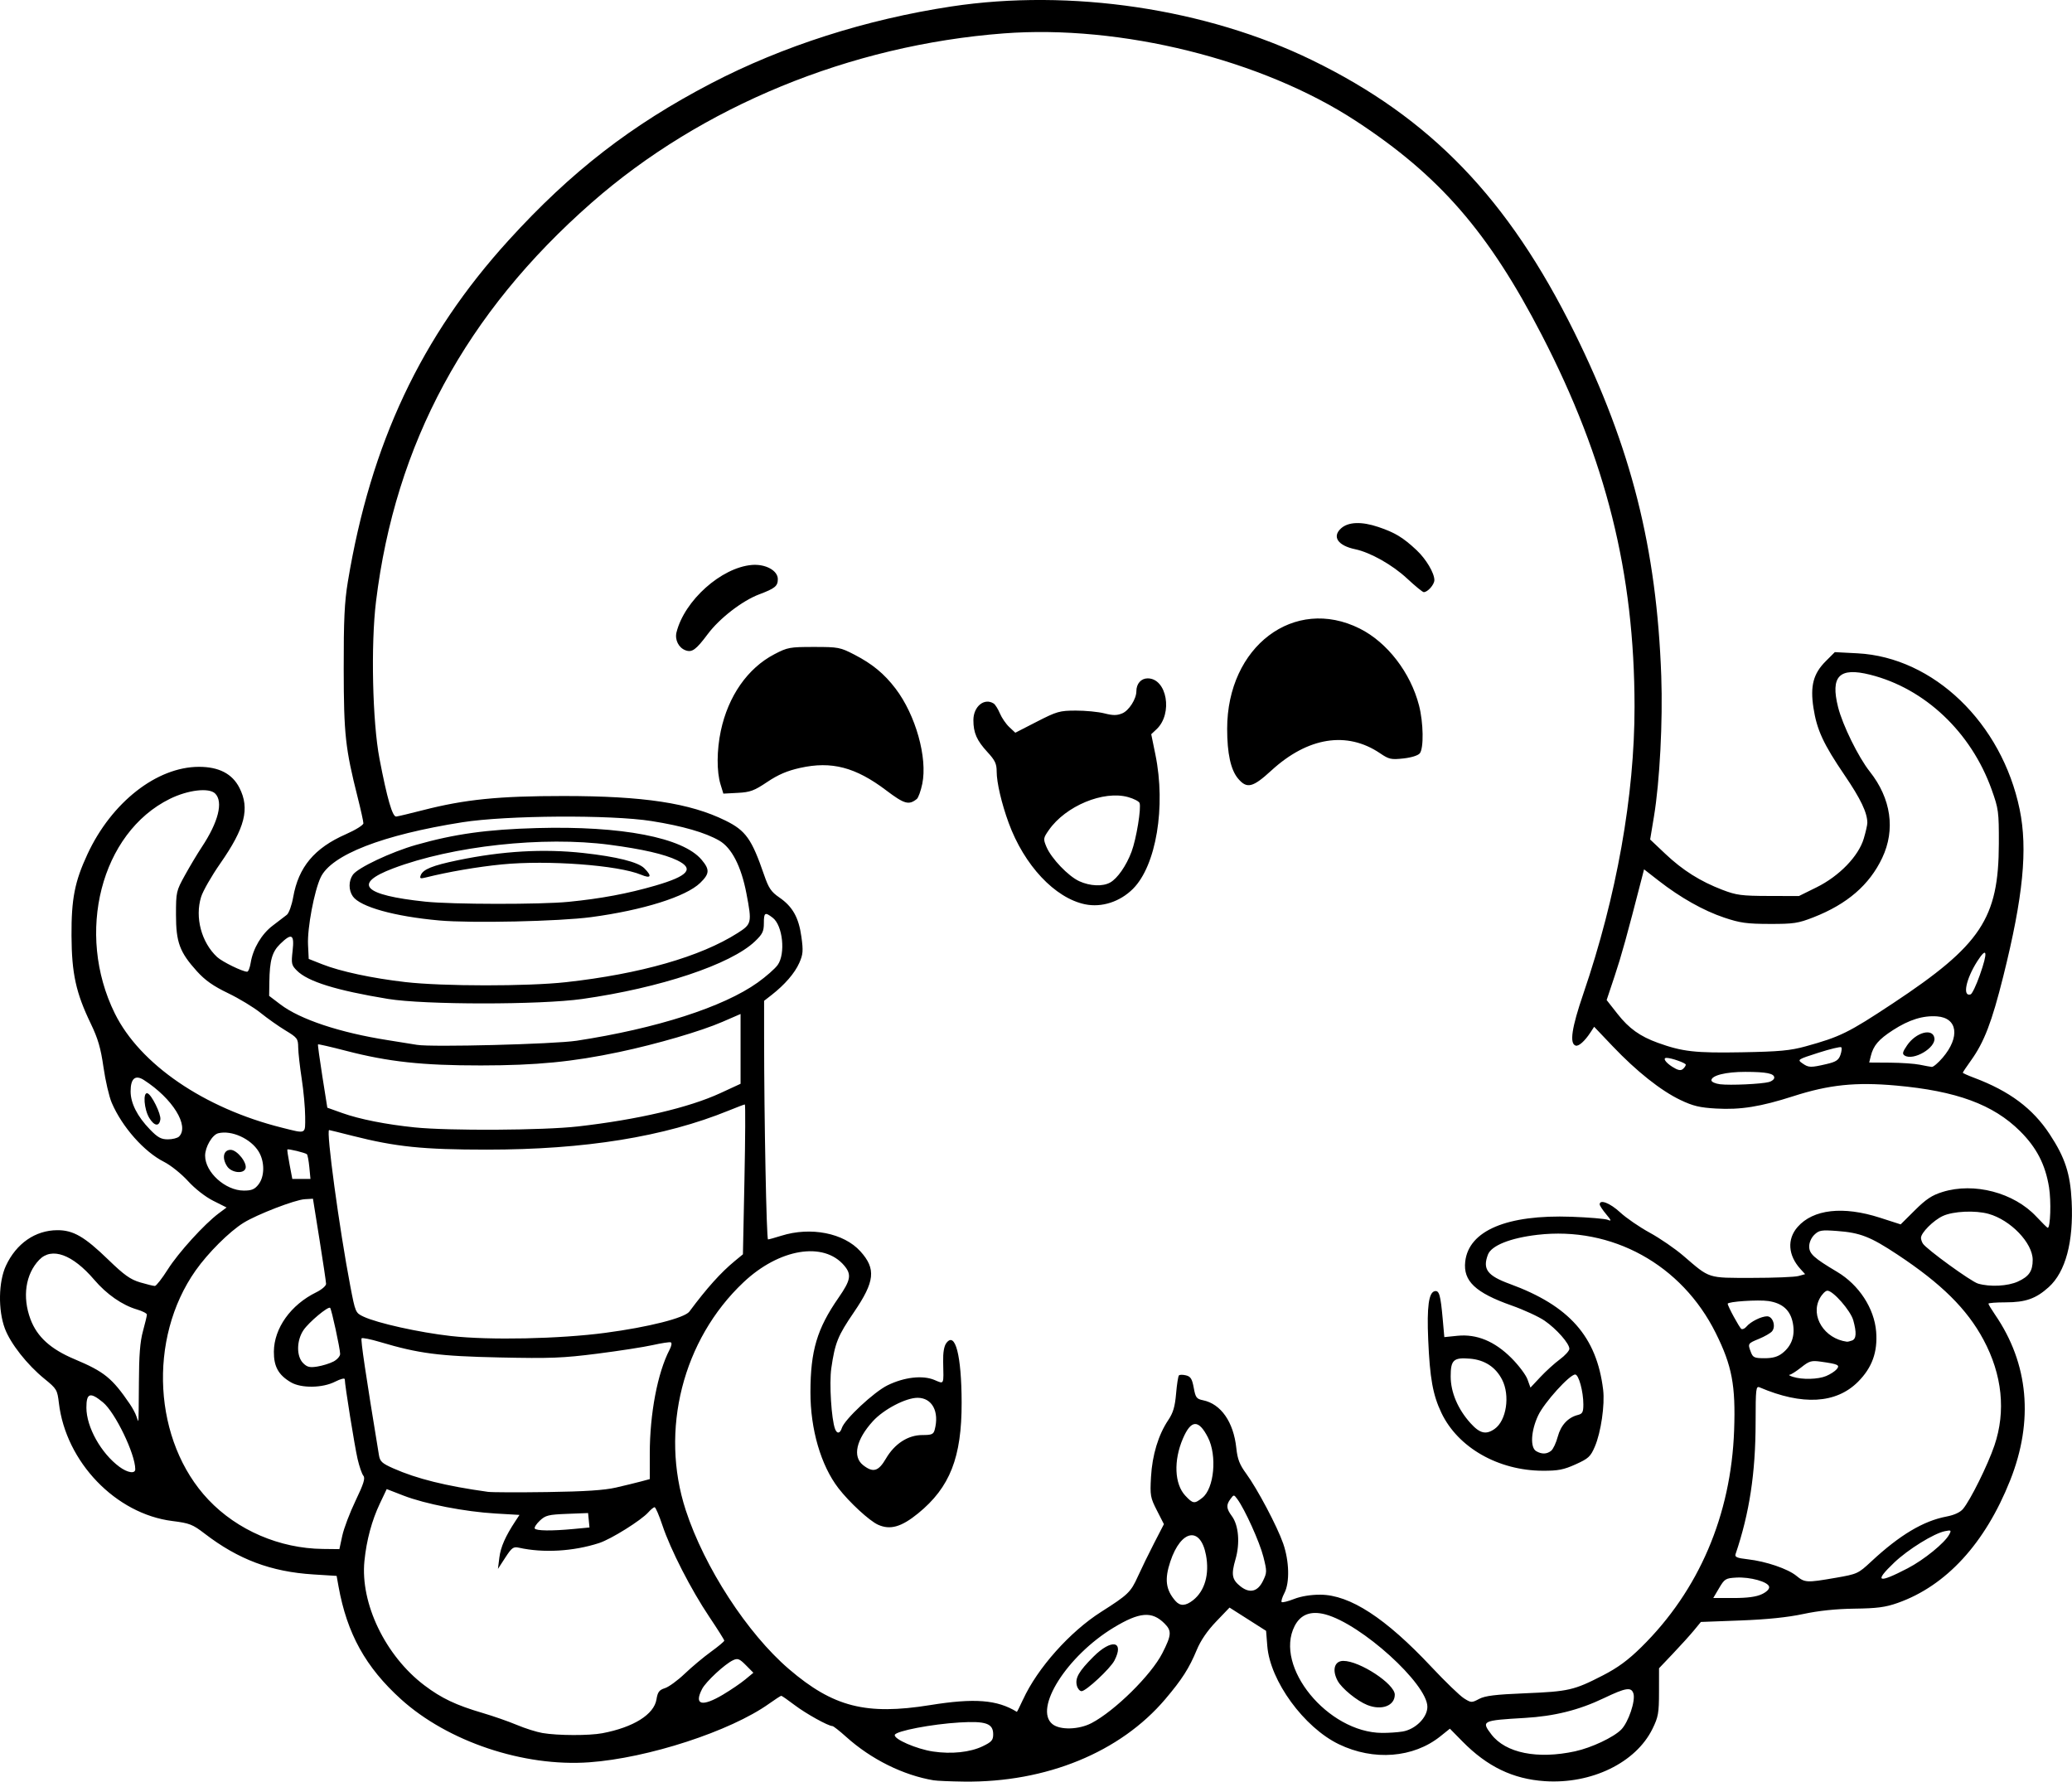 <?xml version="1.0" encoding="UTF-8" standalone="no"?>
<!-- Created with Inkscape (http://www.inkscape.org/) -->

<svg
   width="235.474mm"
   height="202.468mm"
   viewBox="0 0 235.475 202.468"
   version="1.1"
   id="svg1"
   xml:space="preserve"
   xmlns="http://www.w3.org/2000/svg"
   xmlns:svg="http://www.w3.org/2000/svg"><defs
     id="defs1" /><g
     id="layer1"
     transform="translate(-669.799,68.419)"><path
       style="fill:#000000"
       d="m 775.923,133.901 c -3.476,-0.58 -7.121,-2.389 -9.961,-4.943 -0.749,-0.674 -1.451,-1.225 -1.561,-1.225 -0.471,0 -3.009,-1.408 -4.292,-2.382 -0.767,-0.582 -1.451,-1.058 -1.521,-1.058 -0.07,0 -0.692,0.403 -1.384,0.896 -4.397,3.133 -13.774,6.188 -20.451,6.662 -7.459,0.53 -16.061,-2.355 -21.384,-7.17 -4.019,-3.636 -6.132,-7.453 -7.099,-12.823 l -0.214,-1.191 -2.645,-0.166 c -4.806,-0.301 -8.523,-1.697 -12.356,-4.641 -1.364,-1.048 -1.716,-1.185 -3.672,-1.43 -6.427,-0.806 -12.1,-6.707 -12.891,-13.408 -0.177,-1.501 -0.246,-1.618 -1.64,-2.751 -1.965,-1.598 -3.859,-4.003 -4.499,-5.715 -0.784,-2.096 -0.729,-5.312 0.122,-7.14 1.178,-2.531 3.338,-4.024 5.837,-4.035 1.812,-0.008 3.088,0.73 5.799,3.356 1.807,1.749 2.503,2.245 3.622,2.577 0.762,0.226 1.513,0.409 1.669,0.405 0.155,-0.004 0.818,-0.854 1.473,-1.889 1.203,-1.901 4.146,-5.139 5.785,-6.364 l 0.89,-0.665 -1.519,-0.763 c -0.904,-0.454 -2.068,-1.366 -2.875,-2.25 -0.746,-0.818 -1.966,-1.795 -2.712,-2.17 -2.263,-1.141 -4.766,-3.968 -5.943,-6.713 -0.299,-0.697 -0.723,-2.519 -0.941,-4.048 -0.311,-2.174 -0.626,-3.254 -1.446,-4.955 -1.688,-3.504 -2.165,-5.686 -2.187,-9.996 -0.02,-4.181 0.363,-6.136 1.815,-9.26 2.739,-5.893 7.885,-9.922 12.671,-9.922 2.266,0 3.783,0.786 4.596,2.383 1.201,2.358 0.643,4.554 -2.186,8.612 -0.983,1.41 -1.959,3.115 -2.168,3.788 -0.723,2.326 0.034,5.17 1.816,6.829 0.583,0.543 2.891,1.671 3.417,1.671 0.132,0 0.312,-0.455 0.401,-1.011 0.259,-1.618 1.248,-3.286 2.51,-4.232 0.644,-0.482 1.364,-1.034 1.6,-1.225 0.236,-0.191 0.56,-1.092 0.72,-2.001 0.603,-3.425 2.408,-5.583 5.984,-7.154 1.104,-0.485 1.995,-1.041 1.995,-1.244 0,-0.202 -0.29,-1.52 -0.646,-2.929 -1.409,-5.593 -1.579,-7.152 -1.591,-14.6 -0.009,-5.578 0.087,-7.606 0.47,-9.922 2.599,-15.706 8.331,-27.878 18.278,-38.811 7.096,-7.8 13.932,-13.094 23.027,-17.834 8.114,-4.228 17.573,-7.255 27.269,-8.727 13.542,-2.055 28.981,0.242 41.01,6.102 13.458,6.555 22.305,15.739 29.823,30.96 6.442,13.041 9.338,24.506 9.858,39.026 0.184,5.145 -0.172,11.991 -0.831,15.969 l -0.432,2.607 1.72,1.626 c 1.986,1.878 3.97,3.128 6.497,4.097 1.582,0.607 2.174,0.685 5.237,0.694 l 3.453,0.01 2.009,-0.993 c 2.578,-1.274 4.768,-3.537 5.363,-5.543 0.223,-0.751 0.405,-1.552 0.404,-1.78 -0.004,-1.153 -0.754,-2.725 -2.575,-5.402 -2.418,-3.553 -3.166,-5.169 -3.549,-7.671 -0.382,-2.493 -0.015,-3.886 1.392,-5.293 l 1.037,-1.037 2.576,0.134 c 8.642,0.449 16.401,7.916 18.43,17.735 0.932,4.514 0.403,9.902 -1.863,18.979 -1.299,5.202 -2.17,7.469 -3.669,9.557 -0.511,0.711 -0.929,1.336 -0.929,1.388 0,0.053 0.566,0.308 1.257,0.568 4.045,1.518 6.68,3.482 8.614,6.42 1.748,2.655 2.346,4.479 2.5,7.632 0.225,4.6 -0.689,8.017 -2.607,9.75 -1.452,1.311 -2.633,1.728 -4.901,1.728 -1.074,0 -1.952,0.068 -1.952,0.151 0,0.083 0.341,0.648 0.758,1.257 3.812,5.561 4.403,12.055 1.712,18.825 -2.846,7.162 -7.274,11.985 -12.789,13.929 -1.387,0.489 -2.335,0.614 -4.895,0.647 -2.103,0.027 -4.069,0.232 -5.821,0.607 -1.777,0.38 -4.123,0.622 -7.144,0.736 l -4.498,0.169 -0.786,0.955 c -0.432,0.525 -1.503,1.71 -2.379,2.631 l -1.592,1.676 -0.003,2.69 c -0.002,2.407 -0.08,2.848 -0.744,4.198 -1.89,3.848 -6.929,6.296 -12.235,5.942 -3.619,-0.241 -6.542,-1.65 -9.356,-4.51 l -1.43,-1.454 -1.083,0.868 c -3.066,2.457 -7.581,2.81 -11.534,0.901 -3.965,-1.914 -7.815,-7.193 -8.133,-11.15 l -0.139,-1.737 -2.077,-1.322 -2.077,-1.322 -1.526,1.593 c -1.002,1.046 -1.758,2.154 -2.202,3.226 -0.859,2.074 -1.672,3.345 -3.576,5.589 -5.121,6.036 -13.537,9.484 -22.868,9.368 -1.528,-0.019 -3.076,-0.084 -3.44,-0.145 z m 72.893,-3.304 c 1.853,-0.403 4.362,-1.587 5.23,-2.466 0.816,-0.828 1.645,-3.281 1.385,-4.099 -0.242,-0.762 -0.858,-0.666 -3.349,0.525 -2.849,1.362 -5.623,2.055 -9.014,2.252 -4.831,0.281 -4.949,0.339 -3.784,1.866 1.622,2.126 5.241,2.856 9.532,1.923 z m -67.336,-0.571 c 1.015,-0.488 1.191,-0.688 1.191,-1.358 0,-1.233 -0.831,-1.525 -3.836,-1.344 -3.151,0.189 -7.196,0.964 -7.344,1.407 -0.157,0.472 2.456,1.612 4.337,1.893 2.106,0.315 4.221,0.091 5.652,-0.597 z M 738.259,128.545 c 3.533,-0.67 5.868,-2.129 6.146,-3.841 0.137,-0.845 0.308,-1.072 0.96,-1.279 0.436,-0.138 1.448,-0.876 2.248,-1.64 0.8,-0.764 2.14,-1.885 2.977,-2.491 0.837,-0.606 1.521,-1.178 1.521,-1.27 0,-0.092 -0.767,-1.309 -1.703,-2.704 -2.078,-3.094 -4.41,-7.648 -5.33,-10.407 -0.376,-1.128 -0.774,-2.051 -0.885,-2.051 -0.111,0 -0.429,0.256 -0.706,0.57 -0.811,0.917 -4.238,3.059 -5.6,3.501 -2.929,0.95 -6.339,1.149 -9.113,0.53 -0.633,-0.141 -0.812,-0.011 -1.551,1.126 l -0.836,1.285 0.163,-1.298 c 0.15,-1.199 0.688,-2.417 1.833,-4.152 l 0.454,-0.688 -2.716,-0.158 c -3.478,-0.202 -8.006,-1.082 -10.455,-2.032 l -1.918,-0.744 -0.772,1.625 c -0.92,1.936 -1.52,4.164 -1.76,6.531 -0.49,4.834 2.382,10.794 6.816,14.148 1.943,1.469 3.584,2.248 6.624,3.141 1.204,0.354 2.953,0.965 3.887,1.357 0.934,0.393 2.243,0.807 2.91,0.919 1.752,0.297 5.297,0.307 6.808,0.021 z m 90.933,-0.191 c 1.464,-0.242 2.823,-1.594 2.823,-2.811 0,-2.605 -7.517,-9.413 -11.593,-10.5 -1.655,-0.441 -2.819,-2.6e-4 -3.495,1.325 -2.352,4.61 3.764,12.089 9.928,12.142 0.728,0.006 1.779,-0.064 2.337,-0.156 z m -4.013,-3.018 c -1.161,-0.465 -2.896,-1.883 -3.361,-2.746 -0.662,-1.228 -0.367,-2.264 0.645,-2.264 1.859,0 5.848,2.618 5.848,3.838 0,1.267 -1.497,1.827 -3.132,1.172 z m -31.333,2.06 c 2.653,-1.39 6.784,-5.467 8.046,-7.941 1.053,-2.064 1.088,-2.54 0.249,-3.379 -1.429,-1.429 -2.838,-1.314 -5.787,0.472 -5.298,3.209 -9.108,9.217 -6.952,10.962 0.859,0.696 3.003,0.64 4.444,-0.115 z m -1.668,-4.267 c -0.214,-0.854 0.218,-1.609 1.87,-3.266 2.073,-2.079 3.559,-1.815 2.4,0.426 -0.472,0.913 -3.225,3.477 -3.733,3.477 -0.207,0 -0.449,-0.287 -0.537,-0.637 z m -6.112,1.584 c 1.627,-3.554 5.316,-7.694 8.869,-9.954 3.072,-1.954 3.369,-2.239 4.176,-4.024 0.412,-0.91 1.246,-2.62 1.855,-3.801 l 1.107,-2.146 -0.796,-1.558 c -0.745,-1.458 -0.788,-1.703 -0.671,-3.807 0.139,-2.489 0.836,-4.786 1.963,-6.465 0.554,-0.825 0.76,-1.523 0.886,-2.995 0.09,-1.056 0.237,-1.993 0.327,-2.082 0.09,-0.09 0.453,-0.09 0.808,-0.001 0.522,0.131 0.688,0.4 0.873,1.41 0.204,1.117 0.315,1.266 1.057,1.418 2.036,0.416 3.467,2.471 3.78,5.427 0.134,1.27 0.37,1.88 1.124,2.91 1.274,1.742 3.522,5.989 4.2,7.936 0.697,2.003 0.76,4.444 0.144,5.63 -0.253,0.486 -0.394,0.95 -0.314,1.03 0.08,0.08 0.714,-0.077 1.409,-0.35 0.79,-0.31 1.909,-0.492 2.99,-0.487 3.362,0.017 7.407,2.648 12.631,8.217 1.562,1.665 3.221,3.267 3.687,3.56 0.818,0.515 0.877,0.517 1.72,0.069 0.68,-0.361 1.84,-0.504 5.239,-0.643 4.924,-0.202 5.552,-0.346 8.813,-2.023 1.714,-0.882 2.872,-1.732 4.38,-3.215 6.544,-6.438 10.208,-14.998 10.552,-24.653 0.182,-5.102 -0.24,-7.334 -2.089,-11.049 -3.871,-7.782 -11.802,-12.148 -20.272,-11.159 -3.084,0.36 -5.225,1.218 -5.618,2.25 -0.627,1.649 -0.073,2.393 2.474,3.326 6.779,2.481 9.88,5.992 10.618,12.017 0.21,1.715 -0.248,4.861 -0.944,6.478 -0.489,1.137 -0.724,1.354 -2.181,2.011 -1.358,0.613 -1.989,0.736 -3.749,0.728 -5.049,-0.021 -9.624,-2.635 -11.502,-6.572 -0.976,-2.046 -1.316,-3.929 -1.505,-8.334 -0.161,-3.747 0.062,-5.37 0.754,-5.503 0.5,-0.096 0.652,0.444 0.897,3.18 l 0.182,2.043 1.486,-0.151 c 2.191,-0.222 4.228,0.617 6.141,2.531 0.816,0.816 1.637,1.906 1.823,2.421 l 0.339,0.937 1.132,-1.208 c 0.622,-0.664 1.616,-1.565 2.207,-2.001 0.592,-0.437 1.078,-0.975 1.082,-1.196 0.009,-0.6 -1.458,-2.265 -2.823,-3.204 -0.661,-0.454 -2.342,-1.229 -3.737,-1.721 -4.12,-1.454 -5.524,-2.781 -5.275,-4.99 0.397,-3.524 4.752,-5.361 12.082,-5.096 1.978,0.072 3.834,0.229 4.125,0.35 0.441,0.183 0.409,0.076 -0.198,-0.647 -0.4,-0.477 -0.728,-0.977 -0.728,-1.111 0,-0.608 1.191,-0.142 2.326,0.91 0.685,0.635 2.194,1.672 3.354,2.305 1.16,0.633 2.886,1.818 3.836,2.635 3.049,2.62 2.693,2.505 7.801,2.505 2.48,0 4.852,-0.095 5.271,-0.212 l 0.761,-0.212 -0.53,-0.582 c -1.416,-1.556 -1.542,-3.395 -0.328,-4.779 1.772,-2.018 5.179,-2.401 9.361,-1.053 l 2.353,0.758 1.615,-1.605 c 1.272,-1.264 1.941,-1.707 3.146,-2.081 3.582,-1.114 8.107,0.073 10.651,2.794 0.66,0.706 1.247,1.283 1.303,1.283 0.305,0 0.403,-3.029 0.148,-4.605 -0.418,-2.585 -1.413,-4.513 -3.296,-6.384 -3.048,-3.028 -7.233,-4.567 -14.091,-5.18 -4.587,-0.41 -7.603,-0.098 -11.676,1.211 -3.736,1.2 -5.996,1.561 -8.774,1.403 -1.861,-0.106 -2.626,-0.289 -4.059,-0.974 -2.211,-1.055 -4.986,-3.257 -7.702,-6.113 l -2.098,-2.205 -0.416,0.636 c -0.653,0.999 -1.347,1.616 -1.689,1.503 -0.716,-0.235 -0.452,-2.012 0.878,-5.901 3.78,-11.06 5.824,-22.526 5.817,-32.63 -0.011,-15.175 -3.232,-28.08 -10.54,-42.217 -6.043,-11.692 -11.622,-18.115 -21.138,-24.337 -10.658,-6.969 -26.713,-10.958 -40.02,-9.943 -17.428,1.329 -34.343,8.281 -46.838,19.249 -14.284,12.54 -22.3,27.37 -24.492,45.314 -0.599,4.899 -0.404,13.688 0.395,17.859 0.868,4.531 1.472,6.62 1.9,6.576 0.206,-0.021 1.564,-0.345 3.02,-0.719 4.794,-1.232 8.598,-1.616 16.007,-1.615 9.09,6.94e-4 14.343,0.797 18.388,2.789 2.309,1.137 2.987,2.088 4.388,6.16 0.523,1.519 0.804,1.937 1.732,2.576 1.516,1.043 2.21,2.277 2.514,4.472 0.222,1.599 0.189,2.002 -0.243,2.977 -0.511,1.156 -1.655,2.478 -3.151,3.643 l -0.845,0.658 9.4e-4,4.233 c 0.002,9.145 0.269,22.886 0.445,22.884 0.102,-0.002 0.781,-0.19 1.509,-0.419 3.343,-1.051 7.109,-0.309 8.987,1.77 1.802,1.994 1.649,3.432 -0.737,6.926 -1.83,2.68 -2.145,3.462 -2.567,6.359 -0.247,1.701 0.009,5.812 0.43,6.91 0.221,0.576 0.564,0.523 0.768,-0.119 0.31,-0.977 3.651,-4.097 5.197,-4.853 1.896,-0.927 3.983,-1.166 5.32,-0.607 1.134,0.474 1.057,0.636 0.997,-2.073 -0.023,-1.042 0.101,-1.769 0.36,-2.117 1.015,-1.36 1.726,1.398 1.74,6.747 0.016,6.238 -1.325,9.656 -4.946,12.606 -1.904,1.552 -3.177,1.912 -4.556,1.29 -0.984,-0.444 -3.269,-2.552 -4.502,-4.153 -1.99,-2.585 -3.186,-6.687 -3.179,-10.91 0.007,-4.72 0.749,-7.212 3.198,-10.739 1.386,-1.997 1.498,-2.629 0.645,-3.643 -2.334,-2.774 -7.389,-1.937 -11.452,1.896 -6.911,6.52 -9.523,16.828 -6.562,25.895 2.122,6.498 6.998,14.005 11.728,18.059 5.031,4.312 8.769,5.265 16.05,4.092 5.035,-0.811 7.617,-0.61 9.85,0.768 0.026,0.016 0.342,-0.616 0.703,-1.405 z m 7.055,-90.365 c -3.437,-0.709 -6.93,-4.431 -8.698,-9.272 -0.797,-2.181 -1.356,-4.573 -1.356,-5.799 0,-0.904 -0.18,-1.287 -1.046,-2.227 -1.217,-1.32 -1.6,-2.19 -1.6,-3.633 0,-1.552 1.238,-2.566 2.305,-1.888 0.176,0.112 0.493,0.616 0.705,1.12 0.211,0.504 0.692,1.205 1.069,1.558 l 0.685,0.641 2.447,-1.255 c 2.272,-1.165 2.59,-1.256 4.432,-1.26 1.091,-0.003 2.55,0.139 3.242,0.315 0.984,0.25 1.427,0.25 2.032,-0.001 0.761,-0.315 1.605,-1.636 1.605,-2.512 0,-0.858 0.532,-1.464 1.286,-1.464 2.192,0 2.89,4.01 1.006,5.78 l -0.603,0.566 0.474,2.317 c 1.208,5.91 0.088,12.616 -2.548,15.252 -1.474,1.474 -3.556,2.148 -5.436,1.761 z m 2.838,-2.474 c 0.833,-0.463 1.84,-1.91 2.435,-3.5 0.547,-1.462 1.125,-4.983 0.91,-5.543 -0.072,-0.188 -0.655,-0.488 -1.295,-0.667 -2.799,-0.784 -7.103,1.004 -9.011,3.743 -0.639,0.917 -0.652,1.008 -0.279,1.902 0.551,1.318 2.484,3.342 3.74,3.916 1.222,0.558 2.653,0.619 3.499,0.149 z M 770.506,21.393 c -3.491,-2.635 -6.206,-3.342 -9.776,-2.548 -1.472,0.328 -2.49,0.763 -3.739,1.601 -1.488,0.998 -1.934,1.162 -3.351,1.237 l -1.634,0.086 -0.324,-1.058 c -0.444,-1.451 -0.431,-3.875 0.032,-6.062 0.84,-3.964 3.049,-7.13 6.081,-8.716 1.504,-0.787 1.752,-0.832 4.502,-0.832 2.78,0 2.987,0.039 4.612,0.88 2.028,1.049 3.374,2.159 4.659,3.843 2.29,2.999 3.658,7.872 3.043,10.836 -0.167,0.806 -0.447,1.58 -0.621,1.718 -0.908,0.725 -1.406,0.585 -3.485,-0.984 z m 39.993,-1.337 c -0.83,-0.986 -1.238,-2.849 -1.238,-5.654 0,-9.357 7.62,-15.116 15.068,-11.39 3.124,1.563 5.773,4.999 6.738,8.74 0.503,1.951 0.55,4.855 0.088,5.436 -0.196,0.246 -0.956,0.484 -1.865,0.584 -1.394,0.152 -1.636,0.099 -2.646,-0.586 -3.763,-2.549 -8.217,-1.844 -12.358,1.955 -2.123,1.948 -2.784,2.108 -3.788,0.914 z M 747.696,5.477 c -0.776,-0.29 -1.226,-1.198 -1.013,-2.047 0.907,-3.613 5.087,-7.349 8.556,-7.647 1.549,-0.133 2.957,0.632 2.957,1.607 0,0.797 -0.314,1.054 -2.12,1.735 -1.92,0.724 -4.501,2.717 -5.841,4.511 -1.343,1.797 -1.79,2.121 -2.539,1.842 z m 82.004,-8.161 c -1.655,-1.544 -4.168,-2.96 -5.894,-3.321 -1.965,-0.411 -2.648,-1.423 -1.601,-2.371 0.822,-0.744 2.333,-0.799 4.243,-0.155 1.881,0.634 2.806,1.194 4.333,2.625 1.088,1.019 2.028,2.601 2.028,3.413 0,0.511 -0.775,1.384 -1.211,1.363 -0.134,-0.006 -0.988,-0.706 -1.897,-1.554 z M 751.984,124.148 c 0.87,-0.517 1.998,-1.285 2.508,-1.707 l 0.926,-0.767 -0.847,-0.855 c -0.73,-0.736 -0.931,-0.816 -1.455,-0.573 -0.937,0.433 -3.094,2.434 -3.527,3.272 -0.945,1.828 -0.025,2.07 2.396,0.631 z m 53.406,-10.722 c 1.33,-1.046 1.874,-2.948 1.466,-5.12 -0.621,-3.304 -2.834,-2.911 -4.05,0.718 -0.68,2.031 -0.527,3.223 0.577,4.489 0.533,0.611 1.154,0.585 2.008,-0.087 z m 64.631,-0.677 c 0.563,-0.267 0.882,-0.592 0.832,-0.849 -0.108,-0.562 -2.156,-1.131 -3.741,-1.041 -1.2,0.069 -1.325,0.146 -1.945,1.198 l -0.663,1.124 h 2.302 c 1.583,0 2.587,-0.135 3.214,-0.433 z m -56.697,-1.5 c 0.469,-0.959 0.471,-1.089 0.052,-2.756 -0.416,-1.657 -2.111,-5.407 -2.962,-6.556 -0.388,-0.523 -0.397,-0.523 -0.773,-0.016 -0.512,0.691 -0.48,1.093 0.154,1.951 0.774,1.047 0.944,3.083 0.411,4.917 -0.506,1.74 -0.399,2.307 0.577,3.075 1.041,0.819 1.948,0.599 2.541,-0.615 z m 65.046,-0.356 c 2.515,-0.436 2.598,-0.474 4.101,-1.872 3.225,-3 5.904,-4.599 8.545,-5.1 0.866,-0.164 1.55,-0.478 1.868,-0.857 0.846,-1.009 2.82,-4.995 3.575,-7.22 1.318,-3.884 0.888,-8.037 -1.242,-12.011 -1.876,-3.5 -4.782,-6.374 -9.799,-9.693 -3.057,-2.022 -4.215,-2.474 -6.836,-2.669 -1.78,-0.132 -2.046,-0.089 -2.58,0.419 -0.351,0.334 -0.595,0.882 -0.595,1.336 0,0.837 0.522,1.312 3.175,2.89 2.48,1.475 4.221,4.142 4.434,6.788 0.186,2.316 -0.46,4.103 -2.062,5.706 -2.49,2.49 -6.326,2.708 -11.169,0.636 -0.43,-0.184 -0.463,0.104 -0.468,3.997 -0.007,5.747 -0.699,10.292 -2.274,14.938 -0.117,0.345 0.142,0.457 1.398,0.601 2.064,0.236 4.537,1.079 5.511,1.877 0.959,0.786 1.165,0.797 4.419,0.233 z m 8.234,-1.092 c 1.848,-0.961 4.202,-2.875 4.715,-3.834 0.264,-0.494 0.226,-0.525 -0.483,-0.383 -1.253,0.251 -4.192,2.069 -5.764,3.567 -2.333,2.223 -1.87,2.419 1.532,0.65 z m -177.906,-3.697 c 0.18,-0.837 0.861,-2.632 1.513,-3.989 0.916,-1.908 1.117,-2.55 0.885,-2.829 -0.165,-0.199 -0.461,-1.053 -0.657,-1.898 -0.334,-1.439 -1.456,-8.424 -1.456,-9.062 0,-0.167 -0.466,-0.052 -1.1,0.271 -1.429,0.729 -3.839,0.764 -5.021,0.072 -1.417,-0.83 -1.951,-1.79 -1.938,-3.486 0.019,-2.664 1.922,-5.327 4.818,-6.745 0.618,-0.303 1.12,-0.735 1.115,-0.961 -0.005,-0.226 -0.343,-2.494 -0.75,-5.041 l -0.741,-4.63 -0.939,0.055 c -1.102,0.064 -5.43,1.734 -6.953,2.683 -1.609,1.002 -4.024,3.405 -5.44,5.414 -5.471,7.759 -4.821,19.434 1.451,26.055 3.286,3.47 8.095,5.537 13.009,5.592 l 1.876,0.021 z m 26.295,-0.769 1.8,-0.17 -0.08,-0.82 -0.08,-0.82 -2.381,0.092 c -2.122,0.082 -2.459,0.166 -3.099,0.768 -0.395,0.372 -0.656,0.777 -0.58,0.9 0.164,0.266 1.927,0.286 4.421,0.05 z m 71.445,-3.542 c 1.349,-1.061 1.697,-4.794 0.64,-6.86 -1.062,-2.076 -1.918,-2.035 -2.848,0.135 -1.071,2.499 -0.959,5.159 0.273,6.478 0.874,0.935 1.035,0.956 1.935,0.248 z m -66.63,-1.166 c 1.019,-0.235 2.299,-0.547 2.844,-0.693 l 0.992,-0.266 v -2.881 c 0,-4.558 0.882,-9.193 2.251,-11.828 0.229,-0.44 0.282,-0.784 0.129,-0.836 -0.143,-0.048 -1.064,0.093 -2.047,0.314 -0.983,0.221 -3.812,0.66 -6.285,0.975 -3.928,0.501 -5.335,0.556 -11.112,0.432 -6.905,-0.147 -9.181,-0.442 -13.619,-1.764 -1.051,-0.313 -1.981,-0.498 -2.067,-0.412 -0.128,0.128 0.46,4.089 1.972,13.283 0.118,0.715 0.352,0.93 1.634,1.498 2.674,1.185 5.969,2.002 10.757,2.667 0.437,0.061 3.473,0.071 6.747,0.024 4.271,-0.062 6.476,-0.207 7.805,-0.513 z m -54.636,-2.081 c 0,-1.732 -2.282,-6.456 -3.672,-7.602 -1.46,-1.204 -1.885,-1.066 -1.882,0.609 0.004,2.208 1.664,5.177 3.756,6.721 0.927,0.684 1.798,0.816 1.798,0.272 z m 85.306,-1.202 c 0.992,-1.699 2.512,-2.683 4.145,-2.683 1.061,0 1.262,-0.085 1.399,-0.595 0.553,-2.065 -0.286,-3.638 -1.942,-3.638 -1.341,0 -3.848,1.31 -5.071,2.65 -1.911,2.094 -2.346,4.039 -1.119,5.004 1.131,0.889 1.74,0.716 2.588,-0.737 z m 75.605,-0.897 c 0.226,-0.182 0.563,-0.901 0.749,-1.598 0.35,-1.31 1.166,-2.189 2.292,-2.472 0.518,-0.13 0.618,-0.326 0.618,-1.2 0,-1.466 -0.527,-3.396 -0.928,-3.396 -0.633,0 -3.509,3.178 -4.203,4.644 -0.828,1.748 -0.934,3.655 -0.227,4.067 0.629,0.366 1.207,0.351 1.698,-0.045 z m -6.426,-2.482 c 1.344,-0.941 1.777,-3.791 0.851,-5.598 -0.733,-1.43 -1.984,-2.248 -3.653,-2.386 -1.868,-0.155 -2.195,0.148 -2.191,2.032 0.003,1.791 0.819,3.711 2.251,5.296 1.066,1.18 1.758,1.346 2.742,0.656 z M 685.584,88.774 c 0.012,-3.174 0.133,-4.725 0.463,-5.925 0.246,-0.894 0.447,-1.738 0.447,-1.876 0,-0.138 -0.506,-0.399 -1.124,-0.581 -1.679,-0.493 -3.447,-1.722 -4.865,-3.382 -2.466,-2.886 -4.83,-3.741 -6.25,-2.259 -1.559,1.628 -1.939,4.214 -0.992,6.746 0.75,2.004 2.29,3.402 5.006,4.543 3.378,1.419 4.273,2.144 6.281,5.087 0.313,0.458 0.648,1.084 0.745,1.39 0.097,0.306 0.198,0.556 0.225,0.556 0.027,0 0.056,-1.935 0.065,-4.299 z m 191.749,-0.819 c 0.468,-0.196 1.006,-0.543 1.196,-0.771 0.399,-0.481 0.185,-0.583 -1.804,-0.863 -1.065,-0.15 -1.305,-0.08 -2.219,0.646 -0.564,0.448 -1.157,0.826 -1.319,0.841 -0.162,0.015 0.003,0.122 0.367,0.238 1.056,0.338 2.856,0.295 3.779,-0.091 z M 707.688,86.312 c 0.421,-0.218 0.766,-0.607 0.766,-0.866 0,-0.587 -0.973,-5.076 -1.136,-5.238 -0.216,-0.216 -2.417,1.624 -3.029,2.531 -0.797,1.182 -0.816,2.973 -0.04,3.749 0.456,0.456 0.752,0.527 1.615,0.389 0.581,-0.093 1.402,-0.347 1.823,-0.565 z M 872.36,85.356 c 1.057,-0.832 1.456,-1.963 1.195,-3.389 -0.27,-1.476 -1.164,-2.292 -2.777,-2.534 -1.15,-0.172 -4.632,0.059 -4.632,0.308 0,0.271 1.331,2.722 1.552,2.859 0.132,0.081 0.393,-0.037 0.581,-0.263 0.463,-0.558 1.69,-1.17 2.346,-1.17 0.649,0 1.025,1.144 0.561,1.704 -0.171,0.206 -0.838,0.591 -1.484,0.856 -1.284,0.528 -1.291,0.54 -0.917,1.524 0.228,0.601 0.406,0.679 1.552,0.679 0.927,0 1.501,-0.163 2.023,-0.574 z m 7.919,-1.439 c 0.486,-0.187 0.528,-0.889 0.137,-2.299 -0.302,-1.089 -2.289,-3.362 -2.939,-3.362 -0.22,0 -0.615,0.398 -0.876,0.884 -1.081,2.007 0.526,4.568 3.083,4.913 0.097,0.013 0.365,-0.048 0.595,-0.137 z M 738.617,83.042 c 4.875,-0.646 8.987,-1.687 9.525,-2.411 1.988,-2.674 3.564,-4.43 5.16,-5.745 l 0.928,-0.765 0.174,-8.515 c 0.096,-4.683 0.116,-8.515 0.044,-8.515 -0.071,0 -0.894,0.312 -1.829,0.693 -7.317,2.984 -16.351,4.443 -27.496,4.441 -7.275,-0.001 -10.324,-0.315 -15.279,-1.572 -1.413,-0.358 -2.601,-0.652 -2.641,-0.652 -0.363,0 1.157,11.205 2.406,17.727 0.575,3.005 0.594,3.048 1.5,3.476 1.568,0.74 6.318,1.795 9.913,2.202 4.397,0.497 12.344,0.333 17.595,-0.363 z m 160.515,-5.827 c 1.257,-0.571 1.675,-1.185 1.675,-2.461 0,-1.919 -2.508,-4.533 -5.018,-5.23 -1.503,-0.418 -3.992,-0.305 -5.179,0.235 -1.074,0.488 -2.506,1.92 -2.499,2.5 0.002,0.171 0.099,0.46 0.216,0.644 0.402,0.633 5.471,4.312 6.263,4.545 1.363,0.401 3.376,0.298 4.543,-0.231 z M 699.175,66.183 c 0.711,-0.904 0.72,-2.59 0.021,-3.737 -0.894,-1.467 -3.088,-2.459 -4.598,-2.08 -0.677,0.17 -1.488,1.558 -1.488,2.546 0,1.89 2.304,3.969 4.398,3.969 0.894,0 1.23,-0.14 1.668,-0.697 z m -3.567,-2.066 c -0.614,-0.937 -0.415,-1.867 0.401,-1.867 0.741,0 1.929,1.503 1.687,2.134 -0.244,0.637 -1.61,0.463 -2.088,-0.266 z m 9.347,0.111 c -0.07,-0.731 -0.195,-1.396 -0.277,-1.478 -0.163,-0.163 -2.123,-0.641 -2.222,-0.542 -0.034,0.034 0.08,0.801 0.252,1.705 l 0.312,1.644 h 1.031 1.031 z M 690.145,60.741 c 1.205,-1.205 -0.734,-4.329 -3.983,-6.42 -0.99,-0.637 -1.52,-0.189 -1.52,1.283 0,1.345 0.761,2.845 2.197,4.329 0.883,0.912 1.267,1.124 2.038,1.124 0.523,0 1.093,-0.143 1.268,-0.318 z m -3.378,-2.11 c -0.602,-0.987 -0.748,-2.972 -0.207,-2.806 0.463,0.142 1.552,2.349 1.463,2.965 -0.122,0.845 -0.687,0.773 -1.255,-0.158 z m 17.713,-0.152 c -0.003,-0.982 -0.179,-2.917 -0.392,-4.299 -0.213,-1.382 -0.393,-2.99 -0.4,-3.572 -0.011,-0.993 -0.101,-1.112 -1.442,-1.924 -0.787,-0.476 -2.063,-1.377 -2.837,-2.002 -0.774,-0.625 -2.434,-1.632 -3.69,-2.236 -1.695,-0.816 -2.609,-1.459 -3.546,-2.496 -1.959,-2.168 -2.373,-3.289 -2.373,-6.424 0,-2.576 0.027,-2.695 1.023,-4.498 0.563,-1.019 1.42,-2.451 1.905,-3.182 1.892,-2.852 2.465,-5.146 1.523,-6.088 -0.693,-0.693 -3.085,-0.412 -5.147,0.604 -7.831,3.857 -10.759,15.267 -6.257,24.385 2.854,5.782 10.157,10.774 18.992,12.983 2.817,0.704 2.647,0.785 2.641,-1.251 z m 30.961,1.116 c 6.796,-0.77 12.642,-2.136 16.229,-3.793 l 2.292,-1.059 v -3.966 -3.966 l -2.074,0.899 c -2.455,1.064 -7.427,2.516 -11.728,3.425 -5.294,1.119 -9.399,1.517 -15.699,1.523 -6.656,0.007 -10.524,-0.413 -15.342,-1.664 -1.711,-0.444 -3.142,-0.773 -3.18,-0.73 -0.038,0.043 0.185,1.68 0.495,3.637 l 0.564,3.559 1.701,0.609 c 1.951,0.698 4.975,1.298 8.221,1.63 3.901,0.399 14.605,0.339 18.521,-0.105 z m 135.401,-5.054 c 0.327,-0.088 0.595,-0.31 0.595,-0.494 0,-0.477 -0.884,-0.654 -3.288,-0.658 -2.204,-0.004 -3.855,0.407 -3.855,0.96 0,0.181 0.444,0.381 0.992,0.448 1.153,0.139 4.688,-0.023 5.556,-0.255 z m -9.459,-1.97 c 0,-0.191 -1.631,-0.768 -2.183,-0.772 -0.469,-0.004 -0.134,0.516 0.653,1.015 0.62,0.393 0.944,0.463 1.191,0.258 0.186,-0.155 0.339,-0.38 0.339,-0.501 z m 16.001,-0.072 c 1.064,-0.247 1.365,-0.444 1.571,-1.028 0.14,-0.397 0.183,-0.793 0.096,-0.879 -0.087,-0.087 -1.252,0.193 -2.591,0.622 -2.395,0.767 -2.424,0.786 -1.817,1.211 0.702,0.491 0.922,0.497 2.741,0.075 z m 13.186,-0.716 c 2.003,-2.34 1.709,-4.53 -0.631,-4.7 -1.592,-0.116 -3.183,0.38 -5.013,1.563 -1.629,1.053 -2.224,1.751 -2.52,2.953 l -0.179,0.728 2.344,0.015 c 1.289,0.008 2.82,0.114 3.402,0.234 0.582,0.12 1.198,0.233 1.368,0.249 0.171,0.017 0.723,-0.452 1.228,-1.042 z m -4.311,-0.247 c -0.298,-0.184 -0.247,-0.402 0.277,-1.168 1.02,-1.492 2.932,-1.992 3.102,-0.811 0.159,1.107 -2.381,2.595 -3.379,1.979 z m -11.25,-1.049 c 3.924,-1.081 4.861,-1.543 9.908,-4.884 10.02,-6.633 12.022,-9.65 12.043,-18.147 0.009,-3.642 -0.033,-3.954 -0.82,-6.155 -2.333,-6.52 -7.597,-11.493 -13.811,-13.047 -3.504,-0.877 -4.526,0.162 -3.637,3.695 0.511,2.032 2.305,5.678 3.595,7.307 2.43,3.068 2.941,6.606 1.417,9.821 -1.455,3.07 -3.981,5.251 -7.824,6.752 -1.728,0.675 -2.246,0.753 -4.971,0.747 -2.59,-0.005 -3.358,-0.112 -5.162,-0.718 -2.354,-0.79 -4.977,-2.268 -7.463,-4.205 l -1.644,-1.281 -0.254,0.989 c -1.686,6.554 -2.311,8.807 -3.086,11.132 l -0.912,2.734 1.247,1.587 c 1.29,1.642 2.549,2.542 4.583,3.276 2.783,1.004 4.236,1.168 9.516,1.073 4.306,-0.078 5.509,-0.19 7.276,-0.676 z M 735.326,49.852 c 9.096,-1.393 16.68,-3.83 20.58,-6.613 0.949,-0.677 1.972,-1.577 2.273,-1.999 0.913,-1.282 0.577,-4.486 -0.562,-5.363 -0.885,-0.681 -1.008,-0.606 -1.008,0.617 0,0.932 -0.156,1.247 -1.021,2.071 -2.75,2.616 -10.758,5.286 -19.616,6.54 -4.789,0.678 -17.954,0.673 -22.093,-0.009 -5.884,-0.969 -9.089,-1.965 -10.336,-3.213 -0.619,-0.619 -0.656,-0.791 -0.49,-2.256 0.213,-1.884 -0.103,-2.055 -1.419,-0.769 -0.915,0.894 -1.189,1.863 -1.225,4.324 l -0.023,1.57 1.275,0.97 c 2.243,1.707 6.759,3.209 12.218,4.065 1.455,0.228 2.943,0.467 3.307,0.531 1.61,0.283 15.591,-0.076 18.14,-0.466 z M 894.796,42.398 c 0.944,-2.674 0.828,-3.319 -0.285,-1.58 -1.299,2.03 -1.71,4.073 -0.758,3.765 0.169,-0.055 0.638,-1.038 1.043,-2.185 z m -160.677,0.798 c 8.439,-0.933 15.292,-2.895 19.513,-5.587 1.599,-1.02 1.631,-1.166 0.997,-4.485 -0.591,-3.089 -1.674,-5.198 -3.087,-6.015 -1.589,-0.918 -4.176,-1.665 -7.696,-2.222 -4.622,-0.732 -16.471,-0.657 -21.501,0.136 -9.07,1.43 -14.895,3.697 -16.106,6.27 -0.732,1.554 -1.524,5.772 -1.434,7.638 l 0.078,1.622 1.549,0.613 c 2.045,0.81 5.663,1.585 9.424,2.018 4.265,0.491 13.876,0.498 18.264,0.012 z m -14.42,-7.015 c -5.066,-0.454 -8.965,-1.543 -9.801,-2.735 -0.494,-0.706 -0.493,-1.75 0.004,-2.459 0.557,-0.795 4.354,-2.588 7.182,-3.392 4.382,-1.245 8.058,-1.757 13.736,-1.913 9.629,-0.265 16.587,1.074 18.715,3.603 0.94,1.117 0.911,1.589 -0.163,2.63 -1.615,1.565 -6.497,3.099 -12.378,3.887 -3.637,0.487 -13.643,0.707 -17.296,0.379 z m 14.722,-2.116 c 3.677,-0.364 6.707,-0.93 9.836,-1.837 3.778,-1.096 4.492,-1.921 2.495,-2.885 -1.44,-0.695 -3.945,-1.27 -7.663,-1.761 -7.556,-0.997 -17.862,0.127 -24.614,2.684 -4.641,1.757 -3.407,3.035 3.65,3.778 3.065,0.323 13.114,0.336 16.296,0.021 z m -16.81,-3.016 c 0.259,-0.675 1.333,-1.111 4.208,-1.708 5.067,-1.053 9.746,-1.323 14.284,-0.824 3.774,0.415 6.21,1.025 6.918,1.733 0.913,0.913 0.765,1.209 -0.368,0.735 -2.605,-1.088 -10.608,-1.682 -15.81,-1.172 -2.748,0.269 -6.135,0.851 -8.668,1.488 -0.609,0.153 -0.703,0.111 -0.563,-0.252 z"
       id="path324" /></g></svg>
